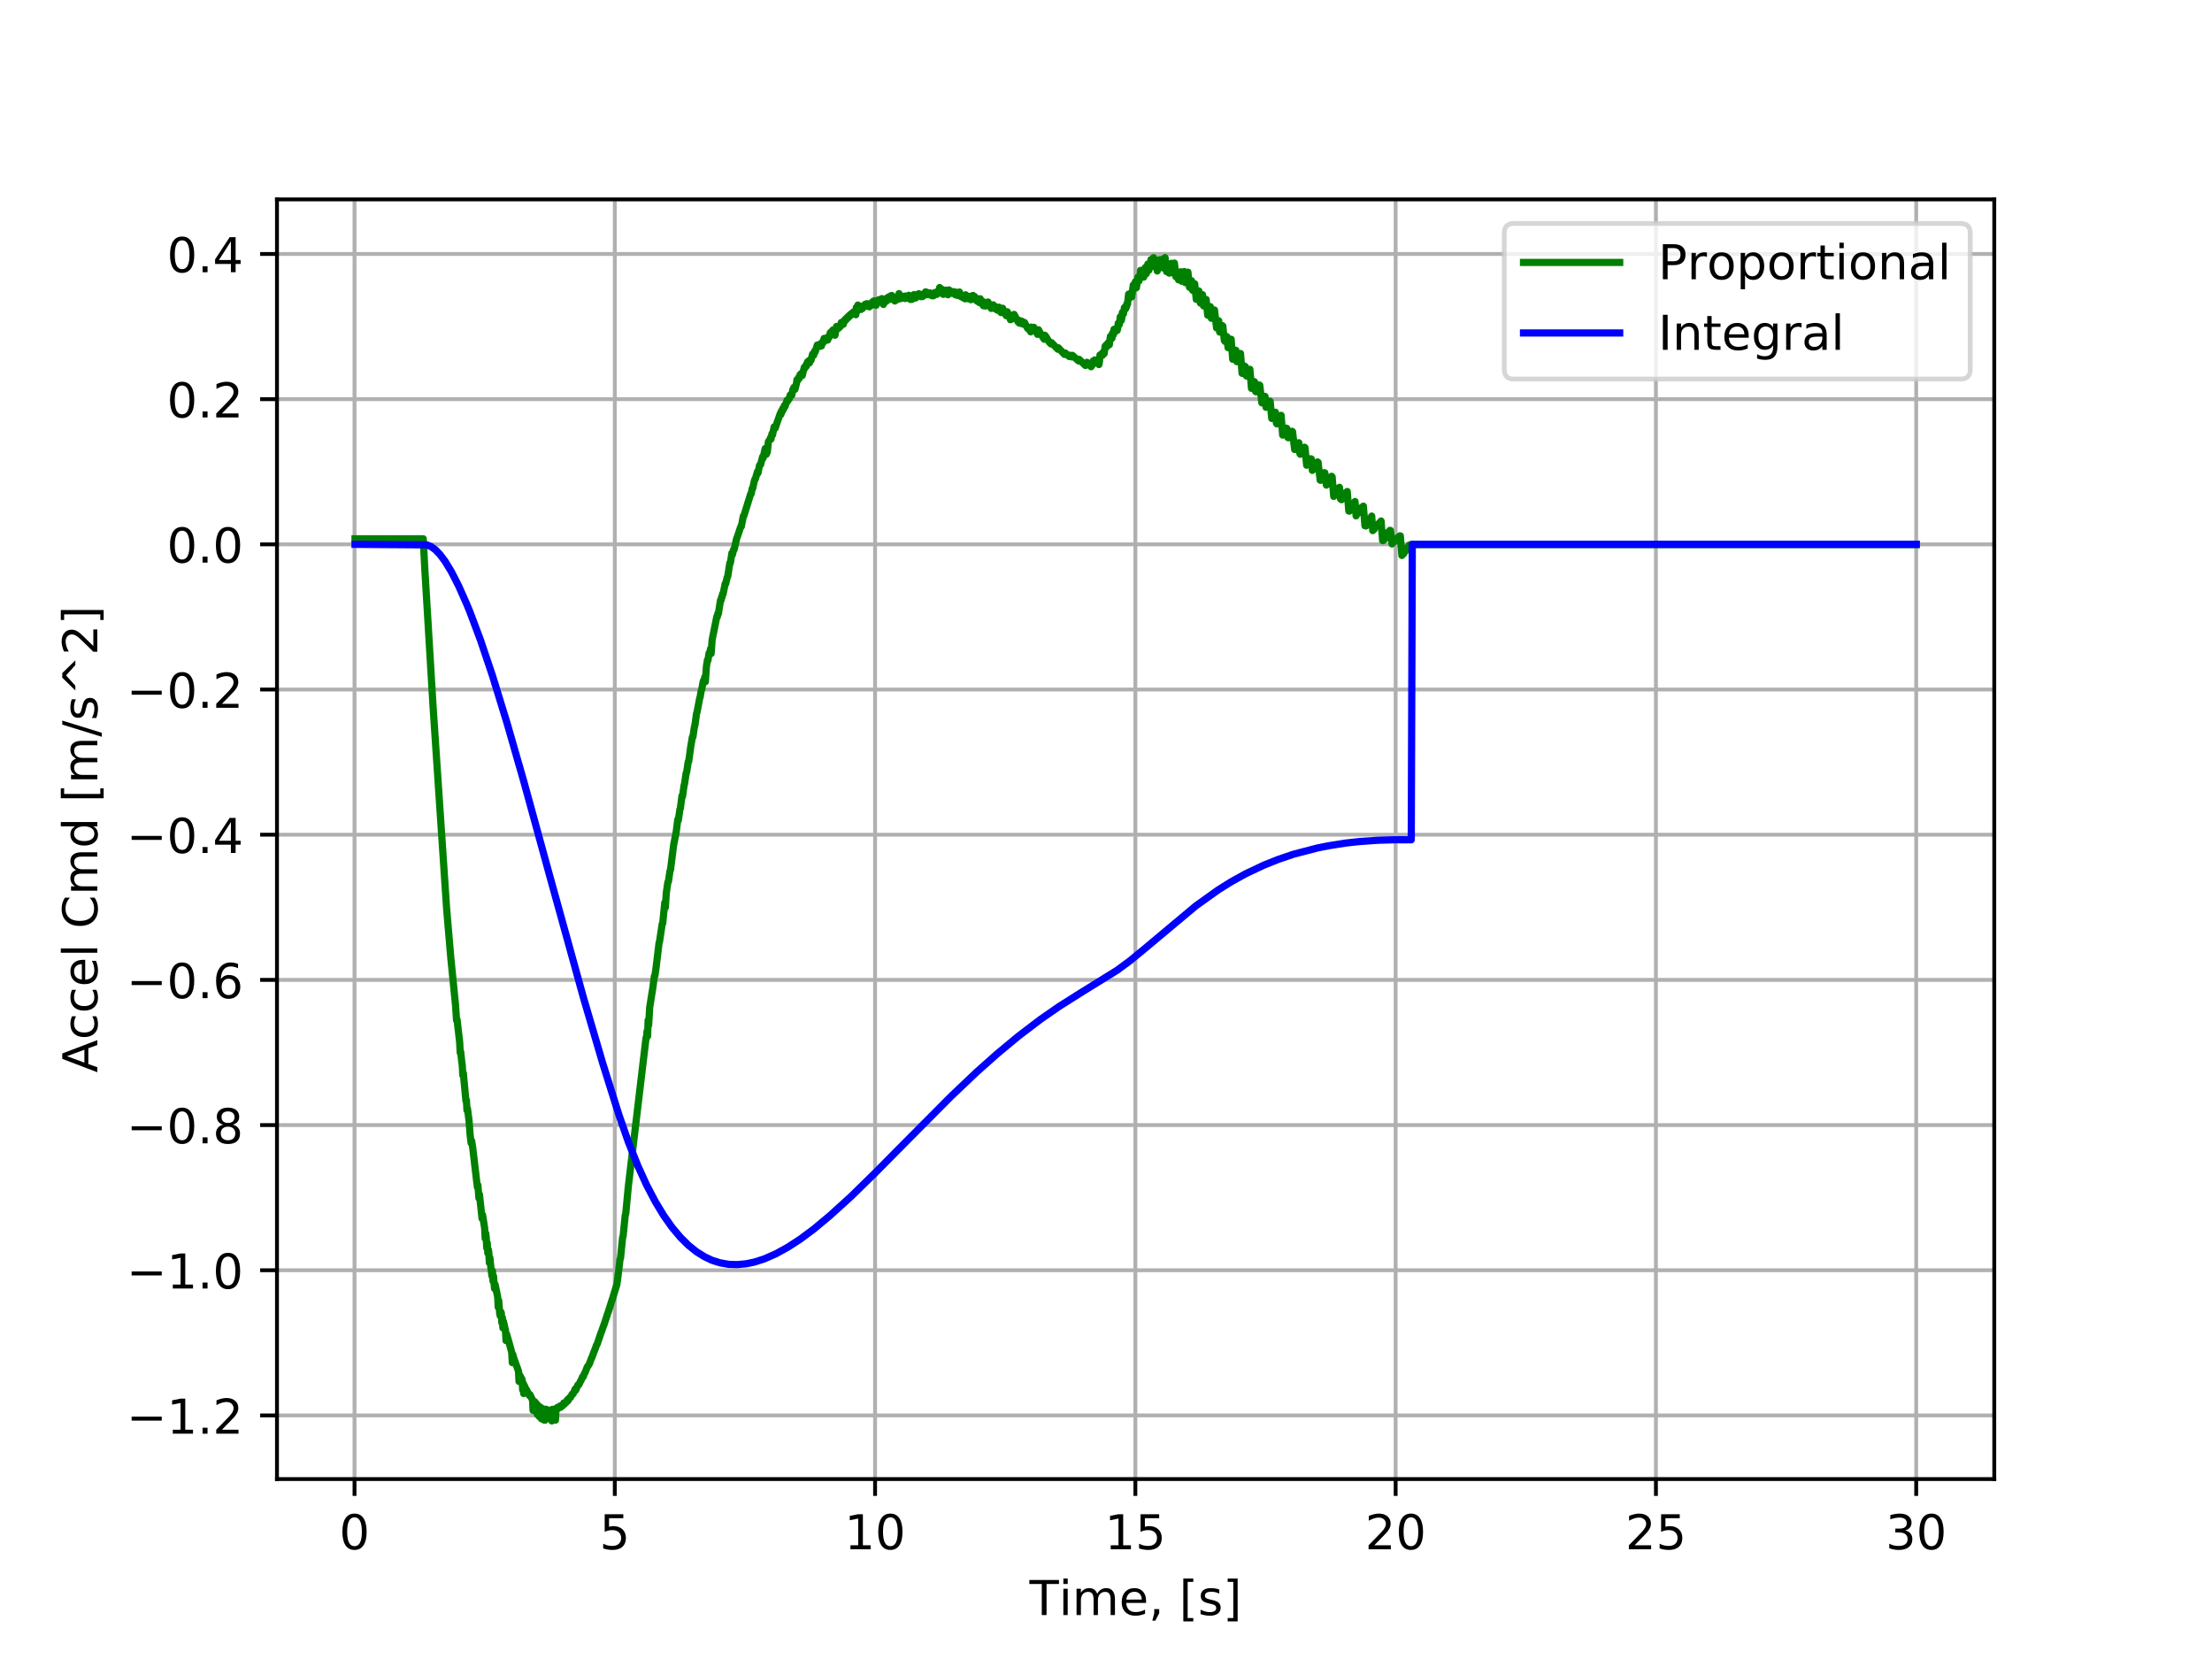 <?xml version="1.0" encoding="utf-8" standalone="no"?>
<!DOCTYPE svg PUBLIC "-//W3C//DTD SVG 1.1//EN"
  "http://www.w3.org/Graphics/SVG/1.1/DTD/svg11.dtd">
<!-- Created with matplotlib (http://matplotlib.org/) -->
<svg height="345pt" version="1.1" viewBox="0 0 460 345" width="460pt" xmlns="http://www.w3.org/2000/svg" xmlns:xlink="http://www.w3.org/1999/xlink">
 <defs>
  <style type="text/css">
*{stroke-linecap:butt;stroke-linejoin:round;}
  </style>
 </defs>
 <g id="figure_1">
  <g id="patch_1">
   <path d="M 0 345.6 
L 460.8 345.6 
L 460.8 0 
L 0 0 
z
" style="fill:#ffffff;"/>
  </g>
  <g id="axes_1">
   <g id="patch_2">
    <path d="M 57.6 307.584 
L 414.72 307.584 
L 414.72 41.472 
L 57.6 41.472 
z
" style="fill:#ffffff;"/>
   </g>
   <g id="matplotlib.axis_1">
    <g id="xtick_1">
     <g id="line2d_1">
      <path clip-path="url(#pc8c0d135bf)" d="M 73.724 307.584 
L 73.724 41.472 
" style="fill:none;stroke:#b0b0b0;stroke-linecap:square;stroke-width:0.8;"/>
     </g>
     <g id="line2d_2">
      <defs>
       <path d="M 0 0 
L 0 3.5 
" id="m5a54843b1e" style="stroke:#000000;stroke-width:0.8;"/>
      </defs>
      <g>
       <use style="stroke:#000000;stroke-width:0.8;" x="73.724" xlink:href="#m5a54843b1e" y="307.584"/>
      </g>
     </g>
     <g id="text_1">
      <!-- 0 -->
      <defs>
       <path d="M 31.781 66.406 
Q 24.172 66.406 20.328 58.906 
Q 16.5 51.422 16.5 36.375 
Q 16.5 21.391 20.328 13.891 
Q 24.172 6.391 31.781 6.391 
Q 39.453 6.391 43.281 13.891 
Q 47.125 21.391 47.125 36.375 
Q 47.125 51.422 43.281 58.906 
Q 39.453 66.406 31.781 66.406 
z
M 31.781 74.219 
Q 44.047 74.219 50.516 64.516 
Q 56.984 54.828 56.984 36.375 
Q 56.984 17.969 50.516 8.266 
Q 44.047 -1.422 31.781 -1.422 
Q 19.531 -1.422 13.062 8.266 
Q 6.594 17.969 6.594 36.375 
Q 6.594 54.828 13.062 64.516 
Q 19.531 74.219 31.781 74.219 
z
" id="DejaVuSans-30"/>
      </defs>
      <g transform="translate(70.543 322.182)scale(0.1 -0.1)">
       <use xlink:href="#DejaVuSans-30"/>
      </g>
     </g>
    </g>
    <g id="xtick_2">
     <g id="line2d_3">
      <path clip-path="url(#pc8c0d135bf)" d="M 127.852 307.584 
L 127.852 41.472 
" style="fill:none;stroke:#b0b0b0;stroke-linecap:square;stroke-width:0.8;"/>
     </g>
     <g id="line2d_4">
      <g>
       <use style="stroke:#000000;stroke-width:0.8;" x="127.852" xlink:href="#m5a54843b1e" y="307.584"/>
      </g>
     </g>
     <g id="text_2">
      <!-- 5 -->
      <defs>
       <path d="M 10.797 72.906 
L 49.516 72.906 
L 49.516 64.594 
L 19.828 64.594 
L 19.828 46.734 
Q 21.969 47.469 24.109 47.828 
Q 26.266 48.188 28.422 48.188 
Q 40.625 48.188 47.75 41.5 
Q 54.891 34.812 54.891 23.391 
Q 54.891 11.625 47.562 5.094 
Q 40.234 -1.422 26.906 -1.422 
Q 22.312 -1.422 17.547 -0.641 
Q 12.797 0.141 7.719 1.703 
L 7.719 11.625 
Q 12.109 9.234 16.797 8.062 
Q 21.484 6.891 26.703 6.891 
Q 35.156 6.891 40.078 11.328 
Q 45.016 15.766 45.016 23.391 
Q 45.016 31 40.078 35.438 
Q 35.156 39.891 26.703 39.891 
Q 22.75 39.891 18.812 39.016 
Q 14.891 38.141 10.797 36.281 
z
" id="DejaVuSans-35"/>
      </defs>
      <g transform="translate(124.67 322.182)scale(0.1 -0.1)">
       <use xlink:href="#DejaVuSans-35"/>
      </g>
     </g>
    </g>
    <g id="xtick_3">
     <g id="line2d_5">
      <path clip-path="url(#pc8c0d135bf)" d="M 181.979 307.584 
L 181.979 41.472 
" style="fill:none;stroke:#b0b0b0;stroke-linecap:square;stroke-width:0.8;"/>
     </g>
     <g id="line2d_6">
      <g>
       <use style="stroke:#000000;stroke-width:0.8;" x="181.979" xlink:href="#m5a54843b1e" y="307.584"/>
      </g>
     </g>
     <g id="text_3">
      <!-- 10 -->
      <defs>
       <path d="M 12.406 8.297 
L 28.516 8.297 
L 28.516 63.922 
L 10.984 60.406 
L 10.984 69.391 
L 28.422 72.906 
L 38.281 72.906 
L 38.281 8.297 
L 54.391 8.297 
L 54.391 0 
L 12.406 0 
z
" id="DejaVuSans-31"/>
      </defs>
      <g transform="translate(175.616 322.182)scale(0.1 -0.1)">
       <use xlink:href="#DejaVuSans-31"/>
       <use x="63.623" xlink:href="#DejaVuSans-30"/>
      </g>
     </g>
    </g>
    <g id="xtick_4">
     <g id="line2d_7">
      <path clip-path="url(#pc8c0d135bf)" d="M 236.106 307.584 
L 236.106 41.472 
" style="fill:none;stroke:#b0b0b0;stroke-linecap:square;stroke-width:0.8;"/>
     </g>
     <g id="line2d_8">
      <g>
       <use style="stroke:#000000;stroke-width:0.8;" x="236.106" xlink:href="#m5a54843b1e" y="307.584"/>
      </g>
     </g>
     <g id="text_4">
      <!-- 15 -->
      <g transform="translate(229.743 322.182)scale(0.1 -0.1)">
       <use xlink:href="#DejaVuSans-31"/>
       <use x="63.623" xlink:href="#DejaVuSans-35"/>
      </g>
     </g>
    </g>
    <g id="xtick_5">
     <g id="line2d_9">
      <path clip-path="url(#pc8c0d135bf)" d="M 290.233 307.584 
L 290.233 41.472 
" style="fill:none;stroke:#b0b0b0;stroke-linecap:square;stroke-width:0.8;"/>
     </g>
     <g id="line2d_10">
      <g>
       <use style="stroke:#000000;stroke-width:0.8;" x="290.233" xlink:href="#m5a54843b1e" y="307.584"/>
      </g>
     </g>
     <g id="text_5">
      <!-- 20 -->
      <defs>
       <path d="M 19.188 8.297 
L 53.609 8.297 
L 53.609 0 
L 7.328 0 
L 7.328 8.297 
Q 12.938 14.109 22.625 23.891 
Q 32.328 33.688 34.812 36.531 
Q 39.547 41.844 41.422 45.531 
Q 43.312 49.219 43.312 52.781 
Q 43.312 58.594 39.234 62.25 
Q 35.156 65.922 28.609 65.922 
Q 23.969 65.922 18.812 64.312 
Q 13.672 62.703 7.812 59.422 
L 7.812 69.391 
Q 13.766 71.781 18.938 73 
Q 24.125 74.219 28.422 74.219 
Q 39.75 74.219 46.484 68.547 
Q 53.219 62.891 53.219 53.422 
Q 53.219 48.922 51.531 44.891 
Q 49.859 40.875 45.406 35.406 
Q 44.188 33.984 37.641 27.219 
Q 31.109 20.453 19.188 8.297 
z
" id="DejaVuSans-32"/>
      </defs>
      <g transform="translate(283.871 322.182)scale(0.1 -0.1)">
       <use xlink:href="#DejaVuSans-32"/>
       <use x="63.623" xlink:href="#DejaVuSans-30"/>
      </g>
     </g>
    </g>
    <g id="xtick_6">
     <g id="line2d_11">
      <path clip-path="url(#pc8c0d135bf)" d="M 344.36 307.584 
L 344.36 41.472 
" style="fill:none;stroke:#b0b0b0;stroke-linecap:square;stroke-width:0.8;"/>
     </g>
     <g id="line2d_12">
      <g>
       <use style="stroke:#000000;stroke-width:0.8;" x="344.36" xlink:href="#m5a54843b1e" y="307.584"/>
      </g>
     </g>
     <g id="text_6">
      <!-- 25 -->
      <g transform="translate(337.998 322.182)scale(0.1 -0.1)">
       <use xlink:href="#DejaVuSans-32"/>
       <use x="63.623" xlink:href="#DejaVuSans-35"/>
      </g>
     </g>
    </g>
    <g id="xtick_7">
     <g id="line2d_13">
      <path clip-path="url(#pc8c0d135bf)" d="M 398.487 307.584 
L 398.487 41.472 
" style="fill:none;stroke:#b0b0b0;stroke-linecap:square;stroke-width:0.8;"/>
     </g>
     <g id="line2d_14">
      <g>
       <use style="stroke:#000000;stroke-width:0.8;" x="398.487" xlink:href="#m5a54843b1e" y="307.584"/>
      </g>
     </g>
     <g id="text_7">
      <!-- 30 -->
      <defs>
       <path d="M 40.578 39.312 
Q 47.656 37.797 51.625 33 
Q 55.609 28.219 55.609 21.188 
Q 55.609 10.406 48.188 4.484 
Q 40.766 -1.422 27.094 -1.422 
Q 22.516 -1.422 17.656 -0.516 
Q 12.797 0.391 7.625 2.203 
L 7.625 11.719 
Q 11.719 9.328 16.594 8.109 
Q 21.484 6.891 26.812 6.891 
Q 36.078 6.891 40.938 10.547 
Q 45.797 14.203 45.797 21.188 
Q 45.797 27.641 41.281 31.266 
Q 36.766 34.906 28.719 34.906 
L 20.219 34.906 
L 20.219 43.016 
L 29.109 43.016 
Q 36.375 43.016 40.234 45.922 
Q 44.094 48.828 44.094 54.297 
Q 44.094 59.906 40.109 62.906 
Q 36.141 65.922 28.719 65.922 
Q 24.656 65.922 20.016 65.031 
Q 15.375 64.156 9.812 62.312 
L 9.812 71.094 
Q 15.438 72.656 20.344 73.438 
Q 25.25 74.219 29.594 74.219 
Q 40.828 74.219 47.359 69.109 
Q 53.906 64.016 53.906 55.328 
Q 53.906 49.266 50.438 45.094 
Q 46.969 40.922 40.578 39.312 
z
" id="DejaVuSans-33"/>
      </defs>
      <g transform="translate(392.125 322.182)scale(0.1 -0.1)">
       <use xlink:href="#DejaVuSans-33"/>
       <use x="63.623" xlink:href="#DejaVuSans-30"/>
      </g>
     </g>
    </g>
    <g id="text_8">
     <!-- Time, [s] -->
     <defs>
      <path d="M -0.297 72.906 
L 61.375 72.906 
L 61.375 64.594 
L 35.5 64.594 
L 35.5 0 
L 25.594 0 
L 25.594 64.594 
L -0.297 64.594 
z
" id="DejaVuSans-54"/>
      <path d="M 9.422 54.688 
L 18.406 54.688 
L 18.406 0 
L 9.422 0 
z
M 9.422 75.984 
L 18.406 75.984 
L 18.406 64.594 
L 9.422 64.594 
z
" id="DejaVuSans-69"/>
      <path d="M 52 44.188 
Q 55.375 50.25 60.062 53.125 
Q 64.75 56 71.094 56 
Q 79.641 56 84.281 50.016 
Q 88.922 44.047 88.922 33.016 
L 88.922 0 
L 79.891 0 
L 79.891 32.719 
Q 79.891 40.578 77.094 44.375 
Q 74.312 48.188 68.609 48.188 
Q 61.625 48.188 57.562 43.547 
Q 53.516 38.922 53.516 30.906 
L 53.516 0 
L 44.484 0 
L 44.484 32.719 
Q 44.484 40.625 41.703 44.406 
Q 38.922 48.188 33.109 48.188 
Q 26.219 48.188 22.156 43.531 
Q 18.109 38.875 18.109 30.906 
L 18.109 0 
L 9.078 0 
L 9.078 54.688 
L 18.109 54.688 
L 18.109 46.188 
Q 21.188 51.219 25.484 53.609 
Q 29.781 56 35.688 56 
Q 41.656 56 45.828 52.969 
Q 50 49.953 52 44.188 
z
" id="DejaVuSans-6d"/>
      <path d="M 56.203 29.594 
L 56.203 25.203 
L 14.891 25.203 
Q 15.484 15.922 20.484 11.062 
Q 25.484 6.203 34.422 6.203 
Q 39.594 6.203 44.453 7.469 
Q 49.312 8.734 54.109 11.281 
L 54.109 2.781 
Q 49.266 0.734 44.188 -0.344 
Q 39.109 -1.422 33.891 -1.422 
Q 20.797 -1.422 13.156 6.188 
Q 5.516 13.812 5.516 26.812 
Q 5.516 40.234 12.766 48.109 
Q 20.016 56 32.328 56 
Q 43.359 56 49.781 48.891 
Q 56.203 41.797 56.203 29.594 
z
M 47.219 32.234 
Q 47.125 39.594 43.094 43.984 
Q 39.062 48.391 32.422 48.391 
Q 24.906 48.391 20.391 44.141 
Q 15.875 39.891 15.188 32.172 
z
" id="DejaVuSans-65"/>
      <path d="M 11.719 12.406 
L 22.016 12.406 
L 22.016 4 
L 14.016 -11.625 
L 7.719 -11.625 
L 11.719 4 
z
" id="DejaVuSans-2c"/>
      <path id="DejaVuSans-20"/>
      <path d="M 8.594 75.984 
L 29.297 75.984 
L 29.297 69 
L 17.578 69 
L 17.578 -6.203 
L 29.297 -6.203 
L 29.297 -13.188 
L 8.594 -13.188 
z
" id="DejaVuSans-5b"/>
      <path d="M 44.281 53.078 
L 44.281 44.578 
Q 40.484 46.531 36.375 47.5 
Q 32.281 48.484 27.875 48.484 
Q 21.188 48.484 17.844 46.438 
Q 14.5 44.391 14.5 40.281 
Q 14.5 37.156 16.891 35.375 
Q 19.281 33.594 26.516 31.984 
L 29.594 31.297 
Q 39.156 29.25 43.188 25.516 
Q 47.219 21.781 47.219 15.094 
Q 47.219 7.469 41.188 3.016 
Q 35.156 -1.422 24.609 -1.422 
Q 20.219 -1.422 15.453 -0.562 
Q 10.688 0.297 5.422 2 
L 5.422 11.281 
Q 10.406 8.688 15.234 7.391 
Q 20.062 6.109 24.812 6.109 
Q 31.156 6.109 34.562 8.281 
Q 37.984 10.453 37.984 14.406 
Q 37.984 18.062 35.516 20.016 
Q 33.062 21.969 24.703 23.781 
L 21.578 24.516 
Q 13.234 26.266 9.516 29.906 
Q 5.812 33.547 5.812 39.891 
Q 5.812 47.609 11.281 51.797 
Q 16.75 56 26.812 56 
Q 31.781 56 36.172 55.266 
Q 40.578 54.547 44.281 53.078 
z
" id="DejaVuSans-73"/>
      <path d="M 30.422 75.984 
L 30.422 -13.188 
L 9.719 -13.188 
L 9.719 -6.203 
L 21.391 -6.203 
L 21.391 69 
L 9.719 69 
L 9.719 75.984 
z
" id="DejaVuSans-5d"/>
     </defs>
     <g transform="translate(214.088 335.861)scale(0.1 -0.1)">
      <use xlink:href="#DejaVuSans-54"/>
      <use x="61.037" xlink:href="#DejaVuSans-69"/>
      <use x="88.82" xlink:href="#DejaVuSans-6d"/>
      <use x="186.232" xlink:href="#DejaVuSans-65"/>
      <use x="247.756" xlink:href="#DejaVuSans-2c"/>
      <use x="279.543" xlink:href="#DejaVuSans-20"/>
      <use x="311.33" xlink:href="#DejaVuSans-5b"/>
      <use x="350.344" xlink:href="#DejaVuSans-73"/>
      <use x="402.443" xlink:href="#DejaVuSans-5d"/>
     </g>
    </g>
   </g>
   <g id="matplotlib.axis_2">
    <g id="ytick_1">
     <g id="line2d_15">
      <path clip-path="url(#pc8c0d135bf)" d="M 57.6 294.347 
L 414.72 294.347 
" style="fill:none;stroke:#b0b0b0;stroke-linecap:square;stroke-width:0.8;"/>
     </g>
     <g id="line2d_16">
      <defs>
       <path d="M 0 0 
L -3.5 0 
" id="me0a9086b06" style="stroke:#000000;stroke-width:0.8;"/>
      </defs>
      <g>
       <use style="stroke:#000000;stroke-width:0.8;" x="57.6" xlink:href="#me0a9086b06" y="294.347"/>
      </g>
     </g>
     <g id="text_9">
      <!-- −1.2 -->
      <defs>
       <path d="M 10.594 35.5 
L 73.188 35.5 
L 73.188 27.203 
L 10.594 27.203 
z
" id="DejaVuSans-2212"/>
       <path d="M 10.688 12.406 
L 21 12.406 
L 21 0 
L 10.688 0 
z
" id="DejaVuSans-2e"/>
      </defs>
      <g transform="translate(26.317 298.146)scale(0.1 -0.1)">
       <use xlink:href="#DejaVuSans-2212"/>
       <use x="83.789" xlink:href="#DejaVuSans-31"/>
       <use x="147.412" xlink:href="#DejaVuSans-2e"/>
       <use x="179.199" xlink:href="#DejaVuSans-32"/>
      </g>
     </g>
    </g>
    <g id="ytick_2">
     <g id="line2d_17">
      <path clip-path="url(#pc8c0d135bf)" d="M 57.6 264.156 
L 414.72 264.156 
" style="fill:none;stroke:#b0b0b0;stroke-linecap:square;stroke-width:0.8;"/>
     </g>
     <g id="line2d_18">
      <g>
       <use style="stroke:#000000;stroke-width:0.8;" x="57.6" xlink:href="#me0a9086b06" y="264.156"/>
      </g>
     </g>
     <g id="text_10">
      <!-- −1.0 -->
      <g transform="translate(26.317 267.955)scale(0.1 -0.1)">
       <use xlink:href="#DejaVuSans-2212"/>
       <use x="83.789" xlink:href="#DejaVuSans-31"/>
       <use x="147.412" xlink:href="#DejaVuSans-2e"/>
       <use x="179.199" xlink:href="#DejaVuSans-30"/>
      </g>
     </g>
    </g>
    <g id="ytick_3">
     <g id="line2d_19">
      <path clip-path="url(#pc8c0d135bf)" d="M 57.6 233.964 
L 414.72 233.964 
" style="fill:none;stroke:#b0b0b0;stroke-linecap:square;stroke-width:0.8;"/>
     </g>
     <g id="line2d_20">
      <g>
       <use style="stroke:#000000;stroke-width:0.8;" x="57.6" xlink:href="#me0a9086b06" y="233.964"/>
      </g>
     </g>
     <g id="text_11">
      <!-- −0.8 -->
      <defs>
       <path d="M 31.781 34.625 
Q 24.75 34.625 20.719 30.859 
Q 16.703 27.094 16.703 20.516 
Q 16.703 13.922 20.719 10.156 
Q 24.75 6.391 31.781 6.391 
Q 38.812 6.391 42.859 10.172 
Q 46.922 13.969 46.922 20.516 
Q 46.922 27.094 42.891 30.859 
Q 38.875 34.625 31.781 34.625 
z
M 21.922 38.812 
Q 15.578 40.375 12.031 44.719 
Q 8.5 49.078 8.5 55.328 
Q 8.5 64.062 14.719 69.141 
Q 20.953 74.219 31.781 74.219 
Q 42.672 74.219 48.875 69.141 
Q 55.078 64.062 55.078 55.328 
Q 55.078 49.078 51.531 44.719 
Q 48 40.375 41.703 38.812 
Q 48.828 37.156 52.797 32.312 
Q 56.781 27.484 56.781 20.516 
Q 56.781 9.906 50.312 4.234 
Q 43.844 -1.422 31.781 -1.422 
Q 19.734 -1.422 13.25 4.234 
Q 6.781 9.906 6.781 20.516 
Q 6.781 27.484 10.781 32.312 
Q 14.797 37.156 21.922 38.812 
z
M 18.312 54.391 
Q 18.312 48.734 21.844 45.562 
Q 25.391 42.391 31.781 42.391 
Q 38.141 42.391 41.719 45.562 
Q 45.312 48.734 45.312 54.391 
Q 45.312 60.062 41.719 63.234 
Q 38.141 66.406 31.781 66.406 
Q 25.391 66.406 21.844 63.234 
Q 18.312 60.062 18.312 54.391 
z
" id="DejaVuSans-38"/>
      </defs>
      <g transform="translate(26.317 237.763)scale(0.1 -0.1)">
       <use xlink:href="#DejaVuSans-2212"/>
       <use x="83.789" xlink:href="#DejaVuSans-30"/>
       <use x="147.412" xlink:href="#DejaVuSans-2e"/>
       <use x="179.199" xlink:href="#DejaVuSans-38"/>
      </g>
     </g>
    </g>
    <g id="ytick_4">
     <g id="line2d_21">
      <path clip-path="url(#pc8c0d135bf)" d="M 57.6 203.773 
L 414.72 203.773 
" style="fill:none;stroke:#b0b0b0;stroke-linecap:square;stroke-width:0.8;"/>
     </g>
     <g id="line2d_22">
      <g>
       <use style="stroke:#000000;stroke-width:0.8;" x="57.6" xlink:href="#me0a9086b06" y="203.773"/>
      </g>
     </g>
     <g id="text_12">
      <!-- −0.6 -->
      <defs>
       <path d="M 33.016 40.375 
Q 26.375 40.375 22.484 35.828 
Q 18.609 31.297 18.609 23.391 
Q 18.609 15.531 22.484 10.953 
Q 26.375 6.391 33.016 6.391 
Q 39.656 6.391 43.531 10.953 
Q 47.406 15.531 47.406 23.391 
Q 47.406 31.297 43.531 35.828 
Q 39.656 40.375 33.016 40.375 
z
M 52.594 71.297 
L 52.594 62.312 
Q 48.875 64.062 45.094 64.984 
Q 41.312 65.922 37.594 65.922 
Q 27.828 65.922 22.672 59.328 
Q 17.531 52.734 16.797 39.406 
Q 19.672 43.656 24.016 45.922 
Q 28.375 48.188 33.594 48.188 
Q 44.578 48.188 50.953 41.516 
Q 57.328 34.859 57.328 23.391 
Q 57.328 12.156 50.688 5.359 
Q 44.047 -1.422 33.016 -1.422 
Q 20.359 -1.422 13.672 8.266 
Q 6.984 17.969 6.984 36.375 
Q 6.984 53.656 15.188 63.938 
Q 23.391 74.219 37.203 74.219 
Q 40.922 74.219 44.703 73.484 
Q 48.484 72.75 52.594 71.297 
z
" id="DejaVuSans-36"/>
      </defs>
      <g transform="translate(26.317 207.572)scale(0.1 -0.1)">
       <use xlink:href="#DejaVuSans-2212"/>
       <use x="83.789" xlink:href="#DejaVuSans-30"/>
       <use x="147.412" xlink:href="#DejaVuSans-2e"/>
       <use x="179.199" xlink:href="#DejaVuSans-36"/>
      </g>
     </g>
    </g>
    <g id="ytick_5">
     <g id="line2d_23">
      <path clip-path="url(#pc8c0d135bf)" d="M 57.6 173.582 
L 414.72 173.582 
" style="fill:none;stroke:#b0b0b0;stroke-linecap:square;stroke-width:0.8;"/>
     </g>
     <g id="line2d_24">
      <g>
       <use style="stroke:#000000;stroke-width:0.8;" x="57.6" xlink:href="#me0a9086b06" y="173.582"/>
      </g>
     </g>
     <g id="text_13">
      <!-- −0.4 -->
      <defs>
       <path d="M 37.797 64.312 
L 12.891 25.391 
L 37.797 25.391 
z
M 35.203 72.906 
L 47.609 72.906 
L 47.609 25.391 
L 58.016 25.391 
L 58.016 17.188 
L 47.609 17.188 
L 47.609 0 
L 37.797 0 
L 37.797 17.188 
L 4.891 17.188 
L 4.891 26.703 
z
" id="DejaVuSans-34"/>
      </defs>
      <g transform="translate(26.317 177.381)scale(0.1 -0.1)">
       <use xlink:href="#DejaVuSans-2212"/>
       <use x="83.789" xlink:href="#DejaVuSans-30"/>
       <use x="147.412" xlink:href="#DejaVuSans-2e"/>
       <use x="179.199" xlink:href="#DejaVuSans-34"/>
      </g>
     </g>
    </g>
    <g id="ytick_6">
     <g id="line2d_25">
      <path clip-path="url(#pc8c0d135bf)" d="M 57.6 143.39 
L 414.72 143.39 
" style="fill:none;stroke:#b0b0b0;stroke-linecap:square;stroke-width:0.8;"/>
     </g>
     <g id="line2d_26">
      <g>
       <use style="stroke:#000000;stroke-width:0.8;" x="57.6" xlink:href="#me0a9086b06" y="143.39"/>
      </g>
     </g>
     <g id="text_14">
      <!-- −0.2 -->
      <g transform="translate(26.317 147.19)scale(0.1 -0.1)">
       <use xlink:href="#DejaVuSans-2212"/>
       <use x="83.789" xlink:href="#DejaVuSans-30"/>
       <use x="147.412" xlink:href="#DejaVuSans-2e"/>
       <use x="179.199" xlink:href="#DejaVuSans-32"/>
      </g>
     </g>
    </g>
    <g id="ytick_7">
     <g id="line2d_27">
      <path clip-path="url(#pc8c0d135bf)" d="M 57.6 113.199 
L 414.72 113.199 
" style="fill:none;stroke:#b0b0b0;stroke-linecap:square;stroke-width:0.8;"/>
     </g>
     <g id="line2d_28">
      <g>
       <use style="stroke:#000000;stroke-width:0.8;" x="57.6" xlink:href="#me0a9086b06" y="113.199"/>
      </g>
     </g>
     <g id="text_15">
      <!-- 0.0 -->
      <g transform="translate(34.697 116.998)scale(0.1 -0.1)">
       <use xlink:href="#DejaVuSans-30"/>
       <use x="63.623" xlink:href="#DejaVuSans-2e"/>
       <use x="95.41" xlink:href="#DejaVuSans-30"/>
      </g>
     </g>
    </g>
    <g id="ytick_8">
     <g id="line2d_29">
      <path clip-path="url(#pc8c0d135bf)" d="M 57.6 83.008 
L 414.72 83.008 
" style="fill:none;stroke:#b0b0b0;stroke-linecap:square;stroke-width:0.8;"/>
     </g>
     <g id="line2d_30">
      <g>
       <use style="stroke:#000000;stroke-width:0.8;" x="57.6" xlink:href="#me0a9086b06" y="83.008"/>
      </g>
     </g>
     <g id="text_16">
      <!-- 0.2 -->
      <g transform="translate(34.697 86.807)scale(0.1 -0.1)">
       <use xlink:href="#DejaVuSans-30"/>
       <use x="63.623" xlink:href="#DejaVuSans-2e"/>
       <use x="95.41" xlink:href="#DejaVuSans-32"/>
      </g>
     </g>
    </g>
    <g id="ytick_9">
     <g id="line2d_31">
      <path clip-path="url(#pc8c0d135bf)" d="M 57.6 52.816 
L 414.72 52.816 
" style="fill:none;stroke:#b0b0b0;stroke-linecap:square;stroke-width:0.8;"/>
     </g>
     <g id="line2d_32">
      <g>
       <use style="stroke:#000000;stroke-width:0.8;" x="57.6" xlink:href="#me0a9086b06" y="52.816"/>
      </g>
     </g>
     <g id="text_17">
      <!-- 0.4 -->
      <g transform="translate(34.697 56.616)scale(0.1 -0.1)">
       <use xlink:href="#DejaVuSans-30"/>
       <use x="63.623" xlink:href="#DejaVuSans-2e"/>
       <use x="95.41" xlink:href="#DejaVuSans-34"/>
      </g>
     </g>
    </g>
    <g id="text_18">
     <!-- Accel Cmd [m/s^2] -->
     <defs>
      <path d="M 34.188 63.188 
L 20.797 26.906 
L 47.609 26.906 
z
M 28.609 72.906 
L 39.797 72.906 
L 67.578 0 
L 57.328 0 
L 50.688 18.703 
L 17.828 18.703 
L 11.188 0 
L 0.781 0 
z
" id="DejaVuSans-41"/>
      <path d="M 48.781 52.594 
L 48.781 44.188 
Q 44.969 46.297 41.141 47.344 
Q 37.312 48.391 33.406 48.391 
Q 24.656 48.391 19.812 42.844 
Q 14.984 37.312 14.984 27.297 
Q 14.984 17.281 19.812 11.734 
Q 24.656 6.203 33.406 6.203 
Q 37.312 6.203 41.141 7.25 
Q 44.969 8.297 48.781 10.406 
L 48.781 2.094 
Q 45.016 0.344 40.984 -0.531 
Q 36.969 -1.422 32.422 -1.422 
Q 20.062 -1.422 12.781 6.344 
Q 5.516 14.109 5.516 27.297 
Q 5.516 40.672 12.859 48.328 
Q 20.219 56 33.016 56 
Q 37.156 56 41.109 55.141 
Q 45.062 54.297 48.781 52.594 
z
" id="DejaVuSans-63"/>
      <path d="M 9.422 75.984 
L 18.406 75.984 
L 18.406 0 
L 9.422 0 
z
" id="DejaVuSans-6c"/>
      <path d="M 64.406 67.281 
L 64.406 56.891 
Q 59.422 61.531 53.781 63.812 
Q 48.141 66.109 41.797 66.109 
Q 29.297 66.109 22.656 58.469 
Q 16.016 50.828 16.016 36.375 
Q 16.016 21.969 22.656 14.328 
Q 29.297 6.688 41.797 6.688 
Q 48.141 6.688 53.781 8.984 
Q 59.422 11.281 64.406 15.922 
L 64.406 5.609 
Q 59.234 2.094 53.438 0.328 
Q 47.656 -1.422 41.219 -1.422 
Q 24.656 -1.422 15.125 8.703 
Q 5.609 18.844 5.609 36.375 
Q 5.609 53.953 15.125 64.078 
Q 24.656 74.219 41.219 74.219 
Q 47.75 74.219 53.531 72.484 
Q 59.328 70.75 64.406 67.281 
z
" id="DejaVuSans-43"/>
      <path d="M 45.406 46.391 
L 45.406 75.984 
L 54.391 75.984 
L 54.391 0 
L 45.406 0 
L 45.406 8.203 
Q 42.578 3.328 38.25 0.953 
Q 33.938 -1.422 27.875 -1.422 
Q 17.969 -1.422 11.734 6.484 
Q 5.516 14.406 5.516 27.297 
Q 5.516 40.188 11.734 48.094 
Q 17.969 56 27.875 56 
Q 33.938 56 38.25 53.625 
Q 42.578 51.266 45.406 46.391 
z
M 14.797 27.297 
Q 14.797 17.391 18.875 11.75 
Q 22.953 6.109 30.078 6.109 
Q 37.203 6.109 41.297 11.75 
Q 45.406 17.391 45.406 27.297 
Q 45.406 37.203 41.297 42.844 
Q 37.203 48.484 30.078 48.484 
Q 22.953 48.484 18.875 42.844 
Q 14.797 37.203 14.797 27.297 
z
" id="DejaVuSans-64"/>
      <path d="M 25.391 72.906 
L 33.688 72.906 
L 8.297 -9.281 
L 0 -9.281 
z
" id="DejaVuSans-2f"/>
      <path d="M 46.688 72.906 
L 73.188 45.703 
L 63.375 45.703 
L 41.891 64.984 
L 20.406 45.703 
L 10.594 45.703 
L 37.109 72.906 
z
" id="DejaVuSans-5e"/>
     </defs>
     <g transform="translate(20.238 223.058)rotate(-90)scale(0.1 -0.1)">
      <use xlink:href="#DejaVuSans-41"/>
      <use x="68.393" xlink:href="#DejaVuSans-63"/>
      <use x="123.373" xlink:href="#DejaVuSans-63"/>
      <use x="178.354" xlink:href="#DejaVuSans-65"/>
      <use x="239.877" xlink:href="#DejaVuSans-6c"/>
      <use x="267.66" xlink:href="#DejaVuSans-20"/>
      <use x="299.447" xlink:href="#DejaVuSans-43"/>
      <use x="369.271" xlink:href="#DejaVuSans-6d"/>
      <use x="466.684" xlink:href="#DejaVuSans-64"/>
      <use x="530.16" xlink:href="#DejaVuSans-20"/>
      <use x="561.947" xlink:href="#DejaVuSans-5b"/>
      <use x="600.961" xlink:href="#DejaVuSans-6d"/>
      <use x="698.373" xlink:href="#DejaVuSans-2f"/>
      <use x="732.064" xlink:href="#DejaVuSans-73"/>
      <use x="784.164" xlink:href="#DejaVuSans-5e"/>
      <use x="867.953" xlink:href="#DejaVuSans-32"/>
      <use x="931.576" xlink:href="#DejaVuSans-5d"/>
     </g>
    </g>
   </g>
   <g id="line2d_33">
    <path clip-path="url(#pc8c0d135bf)" d="M 73.833 112.04 
L 88.014 112.04 
L 88.339 118.302 
L 90.071 147.137 
L 92.885 189.045 
L 93.752 199.229 
L 94.726 208.97 
L 94.942 212.181 
L 95.051 212.043 
L 95.592 216.778 
L 95.7 218.895 
L 95.808 218.748 
L 96.025 220.814 
L 96.133 221.533 
L 96.241 223.603 
L 96.35 223.163 
L 96.891 228.921 
L 96.999 228.802 
L 97.107 230.881 
L 97.216 230.545 
L 97.54 233.069 
L 97.757 235.927 
L 97.973 237.713 
L 98.082 237.27 
L 98.298 238.627 
L 99.272 246.88 
L 99.381 246.465 
L 99.597 249.166 
L 99.705 248.414 
L 100.247 253.408 
L 100.355 252.661 
L 100.788 255.422 
L 100.896 257.538 
L 101.005 256.474 
L 101.113 257.324 
L 101.221 259.52 
L 101.329 258.483 
L 101.438 260.605 
L 101.546 259.86 
L 101.654 260.477 
L 101.762 262.603 
L 101.871 261.542 
L 102.087 263.668 
L 102.304 265.356 
L 102.412 264.296 
L 102.52 266.426 
L 102.628 265.394 
L 102.845 267.968 
L 102.953 267.092 
L 103.494 269.713 
L 103.603 271.846 
L 103.711 270.467 
L 103.927 273.233 
L 104.036 273.674 
L 104.144 272.808 
L 104.252 273.038 
L 104.36 275.074 
L 104.469 274.013 
L 104.577 276.15 
L 104.685 274.802 
L 105.118 276.642 
L 105.226 278.78 
L 105.335 277.399 
L 105.876 279.241 
L 106.417 281.227 
L 106.526 283.368 
L 106.634 281.663 
L 106.85 282.454 
L 107.825 285.132 
L 107.933 287.278 
L 108.041 285.924 
L 108.582 286.905 
L 108.691 289.048 
L 108.799 287.655 
L 108.907 289.798 
L 109.015 288.084 
L 109.34 288.841 
L 109.448 288.945 
L 109.665 289.373 
L 109.99 289.931 
L 110.098 290.218 
L 110.206 290.03 
L 110.747 291.155 
L 110.856 293.3 
L 111.072 291.466 
L 111.18 291.479 
L 111.397 291.889 
L 111.505 291.849 
L 111.613 291.975 
L 111.722 294.113 
L 111.938 292.339 
L 112.046 294.48 
L 112.155 292.55 
L 112.263 294.684 
L 112.371 292.625 
L 112.48 292.901 
L 112.588 295.039 
L 112.696 294.836 
L 112.804 295.114 
L 112.913 292.974 
L 113.021 293.251 
L 113.129 295.307 
L 113.237 293.201 
L 113.346 295.335 
L 113.562 293.058 
L 113.779 293.403 
L 113.887 293.271 
L 113.995 293.458 
L 114.103 293.326 
L 114.212 293.512 
L 114.32 293.257 
L 114.428 293.443 
L 114.536 293.303 
L 114.645 293.366 
L 114.753 295.488 
L 114.861 293.079 
L 114.969 295.202 
L 115.078 293.116 
L 115.294 295.297 
L 115.402 293.206 
L 115.511 295.325 
L 115.619 292.909 
L 115.727 293.165 
L 115.944 292.663 
L 116.052 292.915 
L 116.268 292.606 
L 116.377 292.655 
L 116.485 292.377 
L 116.593 292.662 
L 116.81 292.303 
L 116.918 292.386 
L 117.026 292.306 
L 117.243 291.737 
L 117.351 292.016 
L 117.567 291.642 
L 117.676 291.719 
L 118 291.083 
L 118.109 291.316 
L 118.433 290.667 
L 118.542 290.693 
L 118.65 290.594 
L 118.975 289.926 
L 119.083 289.946 
L 119.191 289.841 
L 119.624 288.843 
L 119.733 289.098 
L 120.166 288.033 
L 120.382 287.962 
L 120.707 287.232 
L 120.815 287.108 
L 121.14 286.322 
L 121.248 286.359 
L 121.573 285.554 
L 121.681 285.417 
L 122.114 284.295 
L 122.547 283.68 
L 122.98 282.476 
L 123.088 282.318 
L 123.521 281.121 
L 123.738 280.594 
L 124.063 279.689 
L 124.171 279.558 
L 124.929 277.321 
L 125.145 276.753 
L 125.47 275.829 
L 125.687 275.247 
L 126.336 273.26 
L 126.553 272.65 
L 127.202 270.579 
L 127.419 269.94 
L 128.068 267.792 
L 128.285 267.126 
L 128.501 265.529 
L 128.934 261.895 
L 129.042 261.638 
L 129.475 257.318 
L 129.584 257.051 
L 130.017 252.72 
L 130.125 252.442 
L 130.666 246.713 
L 134.347 215.825 
L 134.455 215.782 
L 134.563 214.432 
L 134.672 215.467 
L 134.78 212.172 
L 134.888 213.207 
L 135.105 209.521 
L 135.429 207.472 
L 135.754 205.445 
L 136.079 203.003 
L 136.187 202.928 
L 136.404 201.473 
L 137.053 196.115 
L 137.161 195.76 
L 137.378 194.311 
L 137.703 192.148 
L 137.811 192.044 
L 138.244 187.704 
L 138.352 188.727 
L 138.569 185.619 
L 138.894 183.438 
L 139.002 183.311 
L 139.327 181.122 
L 139.435 180.904 
L 140.084 175.725 
L 140.626 172.974 
L 140.95 170.414 
L 141.059 170.584 
L 141.383 168.361 
L 141.492 168.058 
L 141.816 165.516 
L 141.925 165.672 
L 142.249 163.375 
L 142.358 162.981 
L 142.682 160.791 
L 142.791 160.6 
L 143.115 158.438 
L 143.224 158.323 
L 143.657 155.212 
L 143.981 153.279 
L 144.09 153.266 
L 144.415 151.116 
L 144.523 150.776 
L 144.848 148.392 
L 144.956 148.062 
L 145.497 145.244 
L 145.605 144.943 
L 145.822 143.611 
L 145.93 143.361 
L 146.255 141.626 
L 146.363 141.714 
L 146.58 140.763 
L 146.688 141.765 
L 146.904 138.592 
L 147.121 137.233 
L 147.229 137.307 
L 147.446 135.83 
L 147.554 135.894 
L 147.77 134.919 
L 147.879 135.917 
L 148.095 133.039 
L 149.069 128.212 
L 149.178 128.261 
L 149.286 127.56 
L 149.394 127.605 
L 149.827 124.837 
L 149.935 124.879 
L 150.044 124.179 
L 150.152 124.215 
L 150.26 123.514 
L 150.368 123.546 
L 150.802 121.376 
L 150.91 121.402 
L 151.235 120.02 
L 151.343 119.852 
L 151.776 117.059 
L 151.884 117.072 
L 152.209 114.992 
L 152.317 115.332 
L 152.534 114.336 
L 152.642 114.34 
L 152.858 113.439 
L 153.183 112.024 
L 153.4 111.441 
L 154.049 109.509 
L 154.157 109.495 
L 154.59 107.283 
L 154.699 107.262 
L 156.106 102.716 
L 156.214 102.676 
L 156.431 101.579 
L 156.539 101.537 
L 156.755 100.502 
L 156.972 99.668 
L 157.08 99.624 
L 157.513 98.094 
L 157.622 98.378 
L 157.946 96.771 
L 158.163 96.634 
L 158.596 94.977 
L 158.704 95.249 
L 159.029 93.658 
L 159.137 93.258 
L 159.245 93.523 
L 159.354 94.479 
L 159.462 93.072 
L 159.57 94.026 
L 159.787 91.873 
L 160.003 91.517 
L 160.111 91.443 
L 160.22 91.057 
L 160.328 91.319 
L 160.544 90.187 
L 160.653 90.439 
L 160.977 88.787 
L 161.086 88.809 
L 161.194 89.064 
L 161.627 87.786 
L 161.843 87.205 
L 162.276 85.956 
L 162.385 86.201 
L 162.493 85.467 
L 162.601 85.71 
L 162.818 84.895 
L 162.926 85.134 
L 163.142 84.295 
L 163.251 84.534 
L 163.684 83.206 
L 163.792 83.439 
L 163.9 83.048 
L 164.009 83.075 
L 164.117 82.967 
L 164.333 82.138 
L 164.442 82.366 
L 164.55 81.973 
L 164.658 82.183 
L 164.875 81.007 
L 164.983 80.968 
L 165.091 80.574 
L 165.308 80.977 
L 165.632 79.737 
L 165.741 78.949 
L 165.849 79.151 
L 166.065 78.531 
L 166.174 78.745 
L 166.39 77.895 
L 166.498 78.105 
L 166.607 77.692 
L 166.823 78.11 
L 167.256 76.392 
L 167.364 76.58 
L 167.581 75.957 
L 167.689 76.158 
L 167.906 75.292 
L 168.014 75.49 
L 168.122 75.07 
L 168.339 75.464 
L 168.555 74.719 
L 168.663 74.914 
L 168.988 73.627 
L 169.096 73.688 
L 169.205 73.878 
L 169.421 72.994 
L 169.529 73.18 
L 169.963 71.746 
L 170.179 72.089 
L 170.287 71.676 
L 170.504 72.036 
L 170.72 71.418 
L 170.829 71.937 
L 171.045 71.108 
L 171.153 71.283 
L 171.37 70.377 
L 171.478 70.531 
L 171.586 70.454 
L 171.803 70.797 
L 172.019 70.192 
L 172.128 70.703 
L 172.344 69.935 
L 172.452 70.102 
L 172.669 69.179 
L 172.777 69.685 
L 172.994 68.887 
L 173.102 69.048 
L 173.21 68.619 
L 173.427 69.261 
L 173.535 68.831 
L 173.643 69.712 
L 173.968 67.884 
L 174.076 68.04 
L 174.184 67.949 
L 174.401 68.254 
L 174.617 67.79 
L 174.726 67.941 
L 174.942 67.072 
L 175.05 67.563 
L 175.267 66.94 
L 175.375 67.428 
L 175.592 66.593 
L 175.7 66.737 
L 175.808 66.635 
L 175.917 66.261 
L 176.025 66.402 
L 176.133 66.298 
L 176.241 65.944 
L 176.35 66.082 
L 176.458 65.977 
L 176.566 65.642 
L 176.674 65.778 
L 176.783 65.671 
L 176.891 65.355 
L 176.999 65.489 
L 177.107 65.38 
L 177.216 65.084 
L 177.324 65.216 
L 177.432 65.105 
L 177.54 64.83 
L 177.649 64.958 
L 177.865 64.591 
L 177.973 65.446 
L 178.082 63.936 
L 178.19 64.788 
L 178.298 64.368 
L 178.406 63.439 
L 178.515 63.647 
L 178.731 64.236 
L 179.056 64.349 
L 179.164 64.227 
L 179.272 63.676 
L 179.381 64.136 
L 179.597 63.636 
L 179.705 63.751 
L 179.922 63.272 
L 180.03 63.384 
L 180.247 63.151 
L 180.463 63.717 
L 180.571 63.588 
L 180.788 63.807 
L 180.896 63.674 
L 181.004 63.135 
L 181.113 63.584 
L 181.329 62.884 
L 181.437 62.988 
L 181.654 62.613 
L 181.762 63.057 
L 181.87 62.574 
L 182.195 63.473 
L 182.412 62.779 
L 182.52 62.875 
L 182.628 62.73 
L 182.737 62.344 
L 182.845 62.782 
L 182.953 62.291 
L 183.17 62.811 
L 183.278 62.66 
L 183.386 62.101 
L 183.711 63.31 
L 183.819 62.251 
L 183.927 62.683 
L 184.036 62.184 
L 184.252 62.698 
L 184.36 62.567 
L 184.469 61.969 
L 184.577 62.395 
L 184.793 61.757 
L 184.902 61.836 
L 185.01 62.263 
L 185.118 62.1 
L 185.226 61.534 
L 185.335 61.955 
L 185.443 61.445 
L 185.659 61.905 
L 185.768 61.736 
L 186.092 62.596 
L 186.309 61.99 
L 186.417 62.062 
L 186.525 61.886 
L 186.634 62.298 
L 186.958 61.059 
L 187.175 61.88 
L 187.283 61.685 
L 187.391 62.093 
L 187.716 61.736 
L 187.824 61.797 
L 187.933 61.609 
L 188.149 61.681 
L 188.257 62.085 
L 188.366 61.55 
L 188.582 62.006 
L 189.015 61.404 
L 189.34 62.276 
L 189.557 61.857 
L 189.665 62.251 
L 189.881 61.43 
L 189.99 61.819 
L 190.098 61.255 
L 190.423 61.966 
L 190.639 61.665 
L 190.747 61.656 
L 191.072 61.068 
L 191.18 61.418 
L 191.397 61.314 
L 191.505 61.696 
L 191.613 61.434 
L 191.83 61.683 
L 192.155 61.059 
L 192.263 61.405 
L 192.479 60.691 
L 192.588 61.032 
L 192.696 60.759 
L 192.804 61.097 
L 192.912 60.928 
L 193.021 61.269 
L 193.237 60.963 
L 193.345 61.198 
L 193.454 60.915 
L 193.562 61.248 
L 193.67 61.218 
L 193.778 61.503 
L 193.995 61.18 
L 194.103 61.518 
L 194.428 60.826 
L 194.536 61.162 
L 194.644 60.903 
L 194.753 61.231 
L 194.861 61.194 
L 195.078 60.521 
L 195.186 60.849 
L 195.402 59.797 
L 195.727 60.509 
L 195.835 60.127 
L 196.16 61.212 
L 196.268 60.631 
L 196.377 60.955 
L 196.701 60.336 
L 197.134 61.299 
L 197.351 60.288 
L 197.567 60.924 
L 197.784 60.564 
L 198 61.006 
L 198.109 60.718 
L 198.217 61.031 
L 198.325 60.969 
L 198.433 60.663 
L 198.65 61.285 
L 198.866 60.779 
L 199.083 61.438 
L 199.191 61.081 
L 199.408 61.468 
L 199.516 60.725 
L 199.841 61.678 
L 199.949 61.355 
L 200.057 61.657 
L 200.165 61.617 
L 200.274 61.923 
L 200.49 61.776 
L 200.707 62.146 
L 200.815 61.31 
L 201.031 61.947 
L 201.14 61.561 
L 201.356 62.124 
L 201.573 61.636 
L 201.681 61.647 
L 201.898 62.33 
L 202.006 61.86 
L 202.114 62.15 
L 202.331 61.438 
L 202.547 62.013 
L 202.655 61.648 
L 202.872 62.255 
L 202.98 62.151 
L 203.088 62.547 
L 203.197 62.076 
L 203.413 62.749 
L 203.521 62.353 
L 203.738 62.954 
L 203.846 62.134 
L 204.496 63.581 
L 204.604 62.789 
L 204.929 63.643 
L 205.037 63.522 
L 205.145 63.001 
L 205.362 63.25 
L 205.47 62.809 
L 205.686 63.379 
L 205.795 63.303 
L 206.119 64.13 
L 206.336 63.564 
L 206.444 63.823 
L 206.552 63.393 
L 206.877 64.195 
L 206.985 63.758 
L 207.418 64.515 
L 207.527 64.084 
L 207.635 64.332 
L 207.743 63.881 
L 208.176 65.004 
L 208.501 64.104 
L 209.259 65.653 
L 209.367 65.433 
L 209.475 64.836 
L 210.017 66.158 
L 210.125 66.489 
L 210.233 65.884 
L 210.341 66.104 
L 210.45 65.965 
L 210.558 66.292 
L 210.666 65.675 
L 210.774 65.889 
L 210.883 65.381 
L 211.749 66.992 
L 211.857 66.988 
L 211.965 67.191 
L 212.073 66.658 
L 212.398 67.291 
L 212.506 66.805 
L 212.831 67.425 
L 213.048 67.061 
L 213.697 68.29 
L 213.805 68.186 
L 214.347 69.014 
L 214.455 68.021 
L 214.888 68.779 
L 214.996 68.073 
L 215.429 68.863 
L 215.754 69.528 
L 215.862 69.307 
L 215.971 68.583 
L 216.512 69.603 
L 216.837 70.066 
L 217.053 70.415 
L 217.161 70.548 
L 217.27 69.709 
L 217.594 70.129 
L 217.919 70.689 
L 218.136 71.082 
L 218.569 71.528 
L 218.677 71.261 
L 219.976 72.619 
L 220.084 72.322 
L 221.383 73.707 
L 221.492 73.386 
L 222.358 74.14 
L 222.466 73.865 
L 222.899 74.231 
L 223.007 73.894 
L 224.306 75.061 
L 224.414 74.729 
L 225.713 76 
L 225.822 75.674 
L 225.93 75.785 
L 226.038 75.344 
L 226.904 76.26 
L 227.013 75.834 
L 227.121 75.952 
L 227.337 75.064 
L 227.446 75.183 
L 227.554 75.303 
L 227.662 74.853 
L 228.528 75.816 
L 228.636 75.232 
L 228.745 73.822 
L 228.961 74.077 
L 229.069 73.609 
L 229.286 73.867 
L 229.394 73.271 
L 229.611 73.533 
L 229.827 71.96 
L 229.935 72.092 
L 230.044 72.225 
L 230.152 71.616 
L 230.368 71.885 
L 230.477 71.271 
L 230.693 71.693 
L 230.91 69.948 
L 231.234 70.362 
L 231.343 69.284 
L 231.559 69.564 
L 231.667 68.477 
L 231.992 68.903 
L 232.1 68.436 
L 232.317 68.723 
L 232.425 68.335 
L 232.533 67.23 
L 232.75 67.521 
L 232.858 66.995 
L 232.966 65.881 
L 233.183 66.633 
L 233.291 66.106 
L 233.4 64.983 
L 233.616 65.282 
L 233.833 63.954 
L 234.049 64.257 
L 234.157 63.6 
L 234.266 63.847 
L 234.374 63.079 
L 234.482 63.233 
L 234.699 61.162 
L 234.915 61.934 
L 235.023 61.665 
L 235.132 60.97 
L 235.24 61.127 
L 235.348 61.747 
L 235.673 59.259 
L 235.889 60.041 
L 235.998 59.715 
L 236.106 58.582 
L 236.322 59.834 
L 236.647 57.618 
L 236.755 57.78 
L 236.864 58.41 
L 237.08 57.415 
L 237.188 56.224 
L 237.405 57.489 
L 237.621 56.359 
L 237.838 57.629 
L 238.163 55.636 
L 238.379 56.912 
L 238.704 54.91 
L 238.92 56.191 
L 239.354 53.978 
L 239.57 55.265 
L 239.895 53.583 
L 240.22 55.524 
L 240.328 55.392 
L 240.436 54.636 
L 240.653 56.352 
L 241.086 53.984 
L 241.302 55.621 
L 241.627 53.928 
L 241.843 55.713 
L 241.952 55.41 
L 242.276 53.568 
L 242.601 56.495 
L 242.818 55.405 
L 242.926 55.094 
L 243.142 56.798 
L 243.359 55.781 
L 243.467 55.47 
L 243.575 54.762 
L 243.792 56.743 
L 244.008 55.747 
L 244.117 55.429 
L 244.225 54.705 
L 244.55 57.569 
L 244.874 56.592 
L 245.091 58.196 
L 245.416 57.329 
L 245.524 56.525 
L 245.741 58.481 
L 245.957 57.947 
L 246.174 56.803 
L 246.282 56.471 
L 246.498 58.779 
L 246.715 58.1 
L 246.931 56.941 
L 247.04 56.602 
L 247.364 59.75 
L 247.797 58.382 
L 248.014 60.378 
L 248.447 59.016 
L 248.772 62.255 
L 249.313 60.507 
L 249.638 63.027 
L 249.962 61.633 
L 250.071 61.277 
L 250.287 63.616 
L 250.395 63.252 
L 250.504 63.37 
L 250.828 62.279 
L 251.153 65.55 
L 251.694 63.774 
L 251.911 66.183 
L 252.128 65.471 
L 252.236 65.581 
L 252.561 64.465 
L 252.994 68.196 
L 253.427 66.699 
L 253.643 69.064 
L 253.86 68.343 
L 253.968 68.445 
L 254.184 67.705 
L 254.293 67.807 
L 254.617 70.839 
L 254.726 70.982 
L 254.942 70.302 
L 255.05 70.402 
L 255.159 70.02 
L 255.375 72.299 
L 255.592 71.621 
L 255.7 71.714 
L 256.025 70.552 
L 256.349 74.712 
L 256.674 73.536 
L 256.782 73.628 
L 256.999 72.839 
L 257.215 75.21 
L 257.324 74.871 
L 257.432 74.956 
L 257.648 74.192 
L 257.757 74.278 
L 257.973 73.513 
L 258.298 77.634 
L 258.515 76.834 
L 258.623 76.917 
L 258.839 76.133 
L 258.948 76.212 
L 259.164 78.134 
L 259.272 78.211 
L 259.381 77.805 
L 259.489 77.941 
L 259.705 77.128 
L 259.814 77.206 
L 259.922 76.801 
L 260.247 80.764 
L 260.355 80.426 
L 260.463 80.501 
L 260.788 79.34 
L 260.896 79.411 
L 261.113 81.412 
L 261.221 81.481 
L 261.329 81.073 
L 261.437 81.219 
L 261.546 80.805 
L 261.654 80.881 
L 261.87 80.057 
L 261.979 80.128 
L 262.412 83.783 
L 262.628 83.038 
L 262.736 83.106 
L 262.845 82.7 
L 262.953 82.846 
L 263.061 82.425 
L 263.278 84.703 
L 263.386 84.365 
L 263.494 84.512 
L 263.602 84.09 
L 263.711 84.174 
L 263.819 83.752 
L 263.927 83.835 
L 264.035 83.414 
L 264.144 83.497 
L 264.468 87.018 
L 264.577 86.68 
L 264.685 86.741 
L 264.793 86.342 
L 264.902 86.489 
L 265.01 86.065 
L 265.118 86.151 
L 265.226 85.722 
L 265.443 88.008 
L 265.551 88.156 
L 265.768 87.333 
L 265.876 87.389 
L 265.984 86.995 
L 266.092 87.143 
L 266.201 86.713 
L 266.309 86.805 
L 266.417 86.375 
L 266.742 90.482 
L 266.85 90.051 
L 266.958 90.145 
L 267.067 89.713 
L 267.175 89.807 
L 267.283 89.376 
L 267.391 89.469 
L 267.5 89.038 
L 267.608 89.088 
L 267.824 90.99 
L 267.933 91.039 
L 268.041 90.653 
L 268.149 90.801 
L 268.257 90.365 
L 268.366 90.464 
L 268.474 90.027 
L 268.582 90.126 
L 268.69 89.69 
L 268.799 89.788 
L 269.232 93.477 
L 269.34 93.038 
L 269.448 93.139 
L 269.556 92.701 
L 269.773 92.85 
L 269.881 92.464 
L 269.989 92.512 
L 270.098 92.07 
L 270.314 94.324 
L 270.422 94.473 
L 270.531 94.029 
L 270.639 94.136 
L 270.747 93.692 
L 270.855 93.799 
L 270.964 93.355 
L 271.18 93.441 
L 271.289 92.998 
L 271.397 93.124 
L 271.722 96.748 
L 271.83 96.336 
L 271.938 96.486 
L 272.046 96.04 
L 272.263 96.19 
L 272.371 95.811 
L 272.479 95.853 
L 272.588 95.404 
L 272.696 95.442 
L 272.912 97.821 
L 273.021 97.371 
L 273.129 97.484 
L 273.237 97.034 
L 273.345 97.148 
L 273.454 96.698 
L 273.67 96.848 
L 273.778 96.474 
L 273.887 96.511 
L 273.995 96.061 
L 274.103 96.137 
L 274.536 99.846 
L 274.644 99.881 
L 274.753 99.509 
L 274.861 99.544 
L 274.969 99.093 
L 275.077 99.172 
L 275.186 98.721 
L 275.294 98.753 
L 275.402 98.298 
L 275.51 98.33 
L 275.835 100.877 
L 275.943 100.511 
L 276.052 100.541 
L 276.16 100.085 
L 276.376 100.205 
L 276.485 99.838 
L 276.593 99.869 
L 276.701 99.413 
L 276.809 99.501 
L 276.918 99.045 
L 277.026 99.164 
L 277.351 103.22 
L 277.459 102.762 
L 277.676 102.913 
L 277.784 102.547 
L 277.892 102.577 
L 278 102.119 
L 278.109 102.211 
L 278.217 101.75 
L 278.433 101.803 
L 278.542 101.343 
L 278.758 103.736 
L 278.975 103.913 
L 279.299 103.115 
L 279.516 103.241 
L 279.624 102.879 
L 279.732 102.905 
L 279.841 102.443 
L 280.057 102.569 
L 280.165 102.206 
L 280.49 106.272 
L 280.598 106.296 
L 280.707 105.833 
L 280.923 105.96 
L 281.248 105.161 
L 281.356 105.183 
L 281.573 104.739 
L 281.681 104.761 
L 281.789 104.295 
L 282.006 107.278 
L 282.33 106.496 
L 282.547 106.627 
L 282.763 106.292 
L 282.872 106.313 
L 283.196 105.489 
L 283.413 105.62 
L 283.521 105.262 
L 283.846 109.338 
L 284.063 109.378 
L 284.387 108.554 
L 284.604 108.684 
L 284.929 107.759 
L 285.145 107.794 
L 285.253 107.323 
L 285.47 110.347 
L 285.686 110.028 
L 285.795 110.045 
L 286.119 109.221 
L 286.336 109.357 
L 286.552 109.022 
L 286.661 109.039 
L 286.877 108.686 
L 286.985 108.703 
L 287.202 108.35 
L 287.527 112.42 
L 287.635 112.435 
L 287.851 112.1 
L 287.96 112.115 
L 288.176 111.653 
L 288.284 111.666 
L 288.609 110.728 
L 288.826 110.755 
L 289.042 110.293 
L 289.15 110.307 
L 289.475 113.108 
L 289.692 112.773 
L 289.8 112.786 
L 290.016 112.438 
L 290.125 112.451 
L 290.341 112.103 
L 290.45 112.116 
L 290.666 111.767 
L 290.883 111.793 
L 291.099 111.431 
L 291.207 111.445 
L 291.532 115.515 
L 291.749 115.19 
L 291.857 115.199 
L 292.073 114.729 
L 292.182 114.739 
L 292.398 114.269 
L 292.506 114.279 
L 292.723 113.809 
L 292.831 113.819 
L 293.048 113.35 
L 293.156 113.36 
L 293.372 113.242 
L 294.563 113.252 
L 398.487 113.252 
L 398.487 113.252 
" style="fill:none;stroke:#008000;stroke-linecap:square;stroke-width:1.5;"/>
   </g>
   <g id="line2d_34">
    <path clip-path="url(#pc8c0d135bf)" d="M 73.833 113.199 
L 88.772 113.308 
L 89.638 113.671 
L 90.504 114.29 
L 91.478 115.289 
L 92.561 116.734 
L 93.86 118.876 
L 95.375 121.841 
L 97.107 125.749 
L 97.54 126.803 
L 97.757 127.343 
L 99.922 133.113 
L 102.412 140.514 
L 105.443 150.375 
L 108.907 162.432 
L 114.32 182.156 
L 121.356 207.558 
L 125.362 221.192 
L 128.718 231.878 
L 130.666 237.463 
L 132.615 242.369 
L 134.455 246.418 
L 136.295 249.923 
L 138.028 252.791 
L 139.76 255.237 
L 141.492 257.3 
L 143.224 259.015 
L 144.848 260.309 
L 146.471 261.324 
L 148.095 262.096 
L 149.719 262.608 
L 151.559 262.933 
L 153.291 262.983 
L 155.132 262.818 
L 156.864 262.46 
L 158.921 261.801 
L 161.302 260.76 
L 163.792 259.391 
L 166.39 257.71 
L 169.205 255.617 
L 172.561 252.825 
L 176.999 248.797 
L 182.087 243.816 
L 188.257 237.577 
L 197.784 227.991 
L 203.088 222.954 
L 207.418 219.105 
L 211.749 215.513 
L 216.404 211.967 
L 220.301 209.268 
L 224.847 206.398 
L 232.317 201.767 
L 234.915 199.855 
L 238.163 197.189 
L 248.663 188.401 
L 253.318 185.072 
L 256.025 183.373 
L 259.056 181.698 
L 262.845 179.905 
L 265.876 178.699 
L 269.015 177.635 
L 273.995 176.335 
L 276.376 175.866 
L 279.841 175.32 
L 282.547 175.019 
L 286.552 174.734 
L 290.125 174.631 
L 293.481 174.639 
L 293.697 113.199 
L 398.487 113.199 
L 398.487 113.199 
" style="fill:none;stroke:#0000ff;stroke-linecap:square;stroke-width:1.5;"/>
   </g>
   <g id="patch_3">
    <path d="M 57.6 307.584 
L 57.6 41.472 
" style="fill:none;stroke:#000000;stroke-linecap:square;stroke-linejoin:miter;stroke-width:0.8;"/>
   </g>
   <g id="patch_4">
    <path d="M 414.72 307.584 
L 414.72 41.472 
" style="fill:none;stroke:#000000;stroke-linecap:square;stroke-linejoin:miter;stroke-width:0.8;"/>
   </g>
   <g id="patch_5">
    <path d="M 57.6 307.584 
L 414.72 307.584 
" style="fill:none;stroke:#000000;stroke-linecap:square;stroke-linejoin:miter;stroke-width:0.8;"/>
   </g>
   <g id="patch_6">
    <path d="M 57.6 41.472 
L 414.72 41.472 
" style="fill:none;stroke:#000000;stroke-linecap:square;stroke-linejoin:miter;stroke-width:0.8;"/>
   </g>
   <g id="legend_1">
    <g id="patch_7">
     <path d="M 314.826 78.828 
L 407.72 78.828 
Q 409.72 78.828 409.72 76.828 
L 409.72 48.472 
Q 409.72 46.472 407.72 46.472 
L 314.826 46.472 
Q 312.826 46.472 312.826 48.472 
L 312.826 76.828 
Q 312.826 78.828 314.826 78.828 
z
" style="fill:#ffffff;opacity:0.8;stroke:#cccccc;stroke-linejoin:miter;"/>
    </g>
    <g id="line2d_35">
     <path d="M 316.826 54.57 
L 336.826 54.57 
" style="fill:none;stroke:#008000;stroke-linecap:square;stroke-width:1.5;"/>
    </g>
    <g id="line2d_36"/>
    <g id="text_19">
     <!-- Proportional -->
     <defs>
      <path d="M 19.672 64.797 
L 19.672 37.406 
L 32.078 37.406 
Q 38.969 37.406 42.719 40.969 
Q 46.484 44.531 46.484 51.125 
Q 46.484 57.672 42.719 61.234 
Q 38.969 64.797 32.078 64.797 
z
M 9.812 72.906 
L 32.078 72.906 
Q 44.344 72.906 50.609 67.359 
Q 56.891 61.812 56.891 51.125 
Q 56.891 40.328 50.609 34.812 
Q 44.344 29.297 32.078 29.297 
L 19.672 29.297 
L 19.672 0 
L 9.812 0 
z
" id="DejaVuSans-50"/>
      <path d="M 41.109 46.297 
Q 39.594 47.172 37.812 47.578 
Q 36.031 48 33.891 48 
Q 26.266 48 22.188 43.047 
Q 18.109 38.094 18.109 28.812 
L 18.109 0 
L 9.078 0 
L 9.078 54.688 
L 18.109 54.688 
L 18.109 46.188 
Q 20.953 51.172 25.484 53.578 
Q 30.031 56 36.531 56 
Q 37.453 56 38.578 55.875 
Q 39.703 55.766 41.062 55.516 
z
" id="DejaVuSans-72"/>
      <path d="M 30.609 48.391 
Q 23.391 48.391 19.188 42.75 
Q 14.984 37.109 14.984 27.297 
Q 14.984 17.484 19.156 11.844 
Q 23.344 6.203 30.609 6.203 
Q 37.797 6.203 41.984 11.859 
Q 46.188 17.531 46.188 27.297 
Q 46.188 37.016 41.984 42.703 
Q 37.797 48.391 30.609 48.391 
z
M 30.609 56 
Q 42.328 56 49.016 48.375 
Q 55.719 40.766 55.719 27.297 
Q 55.719 13.875 49.016 6.219 
Q 42.328 -1.422 30.609 -1.422 
Q 18.844 -1.422 12.172 6.219 
Q 5.516 13.875 5.516 27.297 
Q 5.516 40.766 12.172 48.375 
Q 18.844 56 30.609 56 
z
" id="DejaVuSans-6f"/>
      <path d="M 18.109 8.203 
L 18.109 -20.797 
L 9.078 -20.797 
L 9.078 54.688 
L 18.109 54.688 
L 18.109 46.391 
Q 20.953 51.266 25.266 53.625 
Q 29.594 56 35.594 56 
Q 45.562 56 51.781 48.094 
Q 58.016 40.188 58.016 27.297 
Q 58.016 14.406 51.781 6.484 
Q 45.562 -1.422 35.594 -1.422 
Q 29.594 -1.422 25.266 0.953 
Q 20.953 3.328 18.109 8.203 
z
M 48.688 27.297 
Q 48.688 37.203 44.609 42.844 
Q 40.531 48.484 33.406 48.484 
Q 26.266 48.484 22.188 42.844 
Q 18.109 37.203 18.109 27.297 
Q 18.109 17.391 22.188 11.75 
Q 26.266 6.109 33.406 6.109 
Q 40.531 6.109 44.609 11.75 
Q 48.688 17.391 48.688 27.297 
z
" id="DejaVuSans-70"/>
      <path d="M 18.312 70.219 
L 18.312 54.688 
L 36.812 54.688 
L 36.812 47.703 
L 18.312 47.703 
L 18.312 18.016 
Q 18.312 11.328 20.141 9.422 
Q 21.969 7.516 27.594 7.516 
L 36.812 7.516 
L 36.812 0 
L 27.594 0 
Q 17.188 0 13.234 3.875 
Q 9.281 7.766 9.281 18.016 
L 9.281 47.703 
L 2.688 47.703 
L 2.688 54.688 
L 9.281 54.688 
L 9.281 70.219 
z
" id="DejaVuSans-74"/>
      <path d="M 54.891 33.016 
L 54.891 0 
L 45.906 0 
L 45.906 32.719 
Q 45.906 40.484 42.875 44.328 
Q 39.844 48.188 33.797 48.188 
Q 26.516 48.188 22.312 43.547 
Q 18.109 38.922 18.109 30.906 
L 18.109 0 
L 9.078 0 
L 9.078 54.688 
L 18.109 54.688 
L 18.109 46.188 
Q 21.344 51.125 25.703 53.562 
Q 30.078 56 35.797 56 
Q 45.219 56 50.047 50.172 
Q 54.891 44.344 54.891 33.016 
z
" id="DejaVuSans-6e"/>
      <path d="M 34.281 27.484 
Q 23.391 27.484 19.188 25 
Q 14.984 22.516 14.984 16.5 
Q 14.984 11.719 18.141 8.906 
Q 21.297 6.109 26.703 6.109 
Q 34.188 6.109 38.703 11.406 
Q 43.219 16.703 43.219 25.484 
L 43.219 27.484 
z
M 52.203 31.203 
L 52.203 0 
L 43.219 0 
L 43.219 8.297 
Q 40.141 3.328 35.547 0.953 
Q 30.953 -1.422 24.312 -1.422 
Q 15.922 -1.422 10.953 3.297 
Q 6 8.016 6 15.922 
Q 6 25.141 12.172 29.828 
Q 18.359 34.516 30.609 34.516 
L 43.219 34.516 
L 43.219 35.406 
Q 43.219 41.609 39.141 45 
Q 35.062 48.391 27.688 48.391 
Q 23 48.391 18.547 47.266 
Q 14.109 46.141 10.016 43.891 
L 10.016 52.203 
Q 14.938 54.109 19.578 55.047 
Q 24.219 56 28.609 56 
Q 40.484 56 46.344 49.844 
Q 52.203 43.703 52.203 31.203 
z
" id="DejaVuSans-61"/>
     </defs>
     <g transform="translate(344.826 58.07)scale(0.1 -0.1)">
      <use xlink:href="#DejaVuSans-50"/>
      <use x="60.287" xlink:href="#DejaVuSans-72"/>
      <use x="101.369" xlink:href="#DejaVuSans-6f"/>
      <use x="162.551" xlink:href="#DejaVuSans-70"/>
      <use x="226.027" xlink:href="#DejaVuSans-6f"/>
      <use x="287.209" xlink:href="#DejaVuSans-72"/>
      <use x="328.322" xlink:href="#DejaVuSans-74"/>
      <use x="367.531" xlink:href="#DejaVuSans-69"/>
      <use x="395.314" xlink:href="#DejaVuSans-6f"/>
      <use x="456.496" xlink:href="#DejaVuSans-6e"/>
      <use x="519.875" xlink:href="#DejaVuSans-61"/>
      <use x="581.154" xlink:href="#DejaVuSans-6c"/>
     </g>
    </g>
    <g id="line2d_37">
     <path d="M 316.826 69.249 
L 336.826 69.249 
" style="fill:none;stroke:#0000ff;stroke-linecap:square;stroke-width:1.5;"/>
    </g>
    <g id="line2d_38"/>
    <g id="text_20">
     <!-- Integral -->
     <defs>
      <path d="M 9.812 72.906 
L 19.672 72.906 
L 19.672 0 
L 9.812 0 
z
" id="DejaVuSans-49"/>
      <path d="M 45.406 27.984 
Q 45.406 37.75 41.375 43.109 
Q 37.359 48.484 30.078 48.484 
Q 22.859 48.484 18.828 43.109 
Q 14.797 37.75 14.797 27.984 
Q 14.797 18.266 18.828 12.891 
Q 22.859 7.516 30.078 7.516 
Q 37.359 7.516 41.375 12.891 
Q 45.406 18.266 45.406 27.984 
z
M 54.391 6.781 
Q 54.391 -7.172 48.188 -13.984 
Q 42 -20.797 29.203 -20.797 
Q 24.469 -20.797 20.266 -20.094 
Q 16.062 -19.391 12.109 -17.922 
L 12.109 -9.188 
Q 16.062 -11.328 19.922 -12.344 
Q 23.781 -13.375 27.781 -13.375 
Q 36.625 -13.375 41.016 -8.766 
Q 45.406 -4.156 45.406 5.172 
L 45.406 9.625 
Q 42.625 4.781 38.281 2.391 
Q 33.938 0 27.875 0 
Q 17.828 0 11.672 7.656 
Q 5.516 15.328 5.516 27.984 
Q 5.516 40.672 11.672 48.328 
Q 17.828 56 27.875 56 
Q 33.938 56 38.281 53.609 
Q 42.625 51.219 45.406 46.391 
L 45.406 54.688 
L 54.391 54.688 
z
" id="DejaVuSans-67"/>
     </defs>
     <g transform="translate(344.826 72.749)scale(0.1 -0.1)">
      <use xlink:href="#DejaVuSans-49"/>
      <use x="29.492" xlink:href="#DejaVuSans-6e"/>
      <use x="92.871" xlink:href="#DejaVuSans-74"/>
      <use x="132.08" xlink:href="#DejaVuSans-65"/>
      <use x="193.604" xlink:href="#DejaVuSans-67"/>
      <use x="257.08" xlink:href="#DejaVuSans-72"/>
      <use x="298.193" xlink:href="#DejaVuSans-61"/>
      <use x="359.473" xlink:href="#DejaVuSans-6c"/>
     </g>
    </g>
   </g>
  </g>
 </g>
 <defs>
  <clipPath id="pc8c0d135bf">
   <rect height="266.112" width="357.12" x="57.6" y="41.472"/>
  </clipPath>
 </defs>
</svg>

